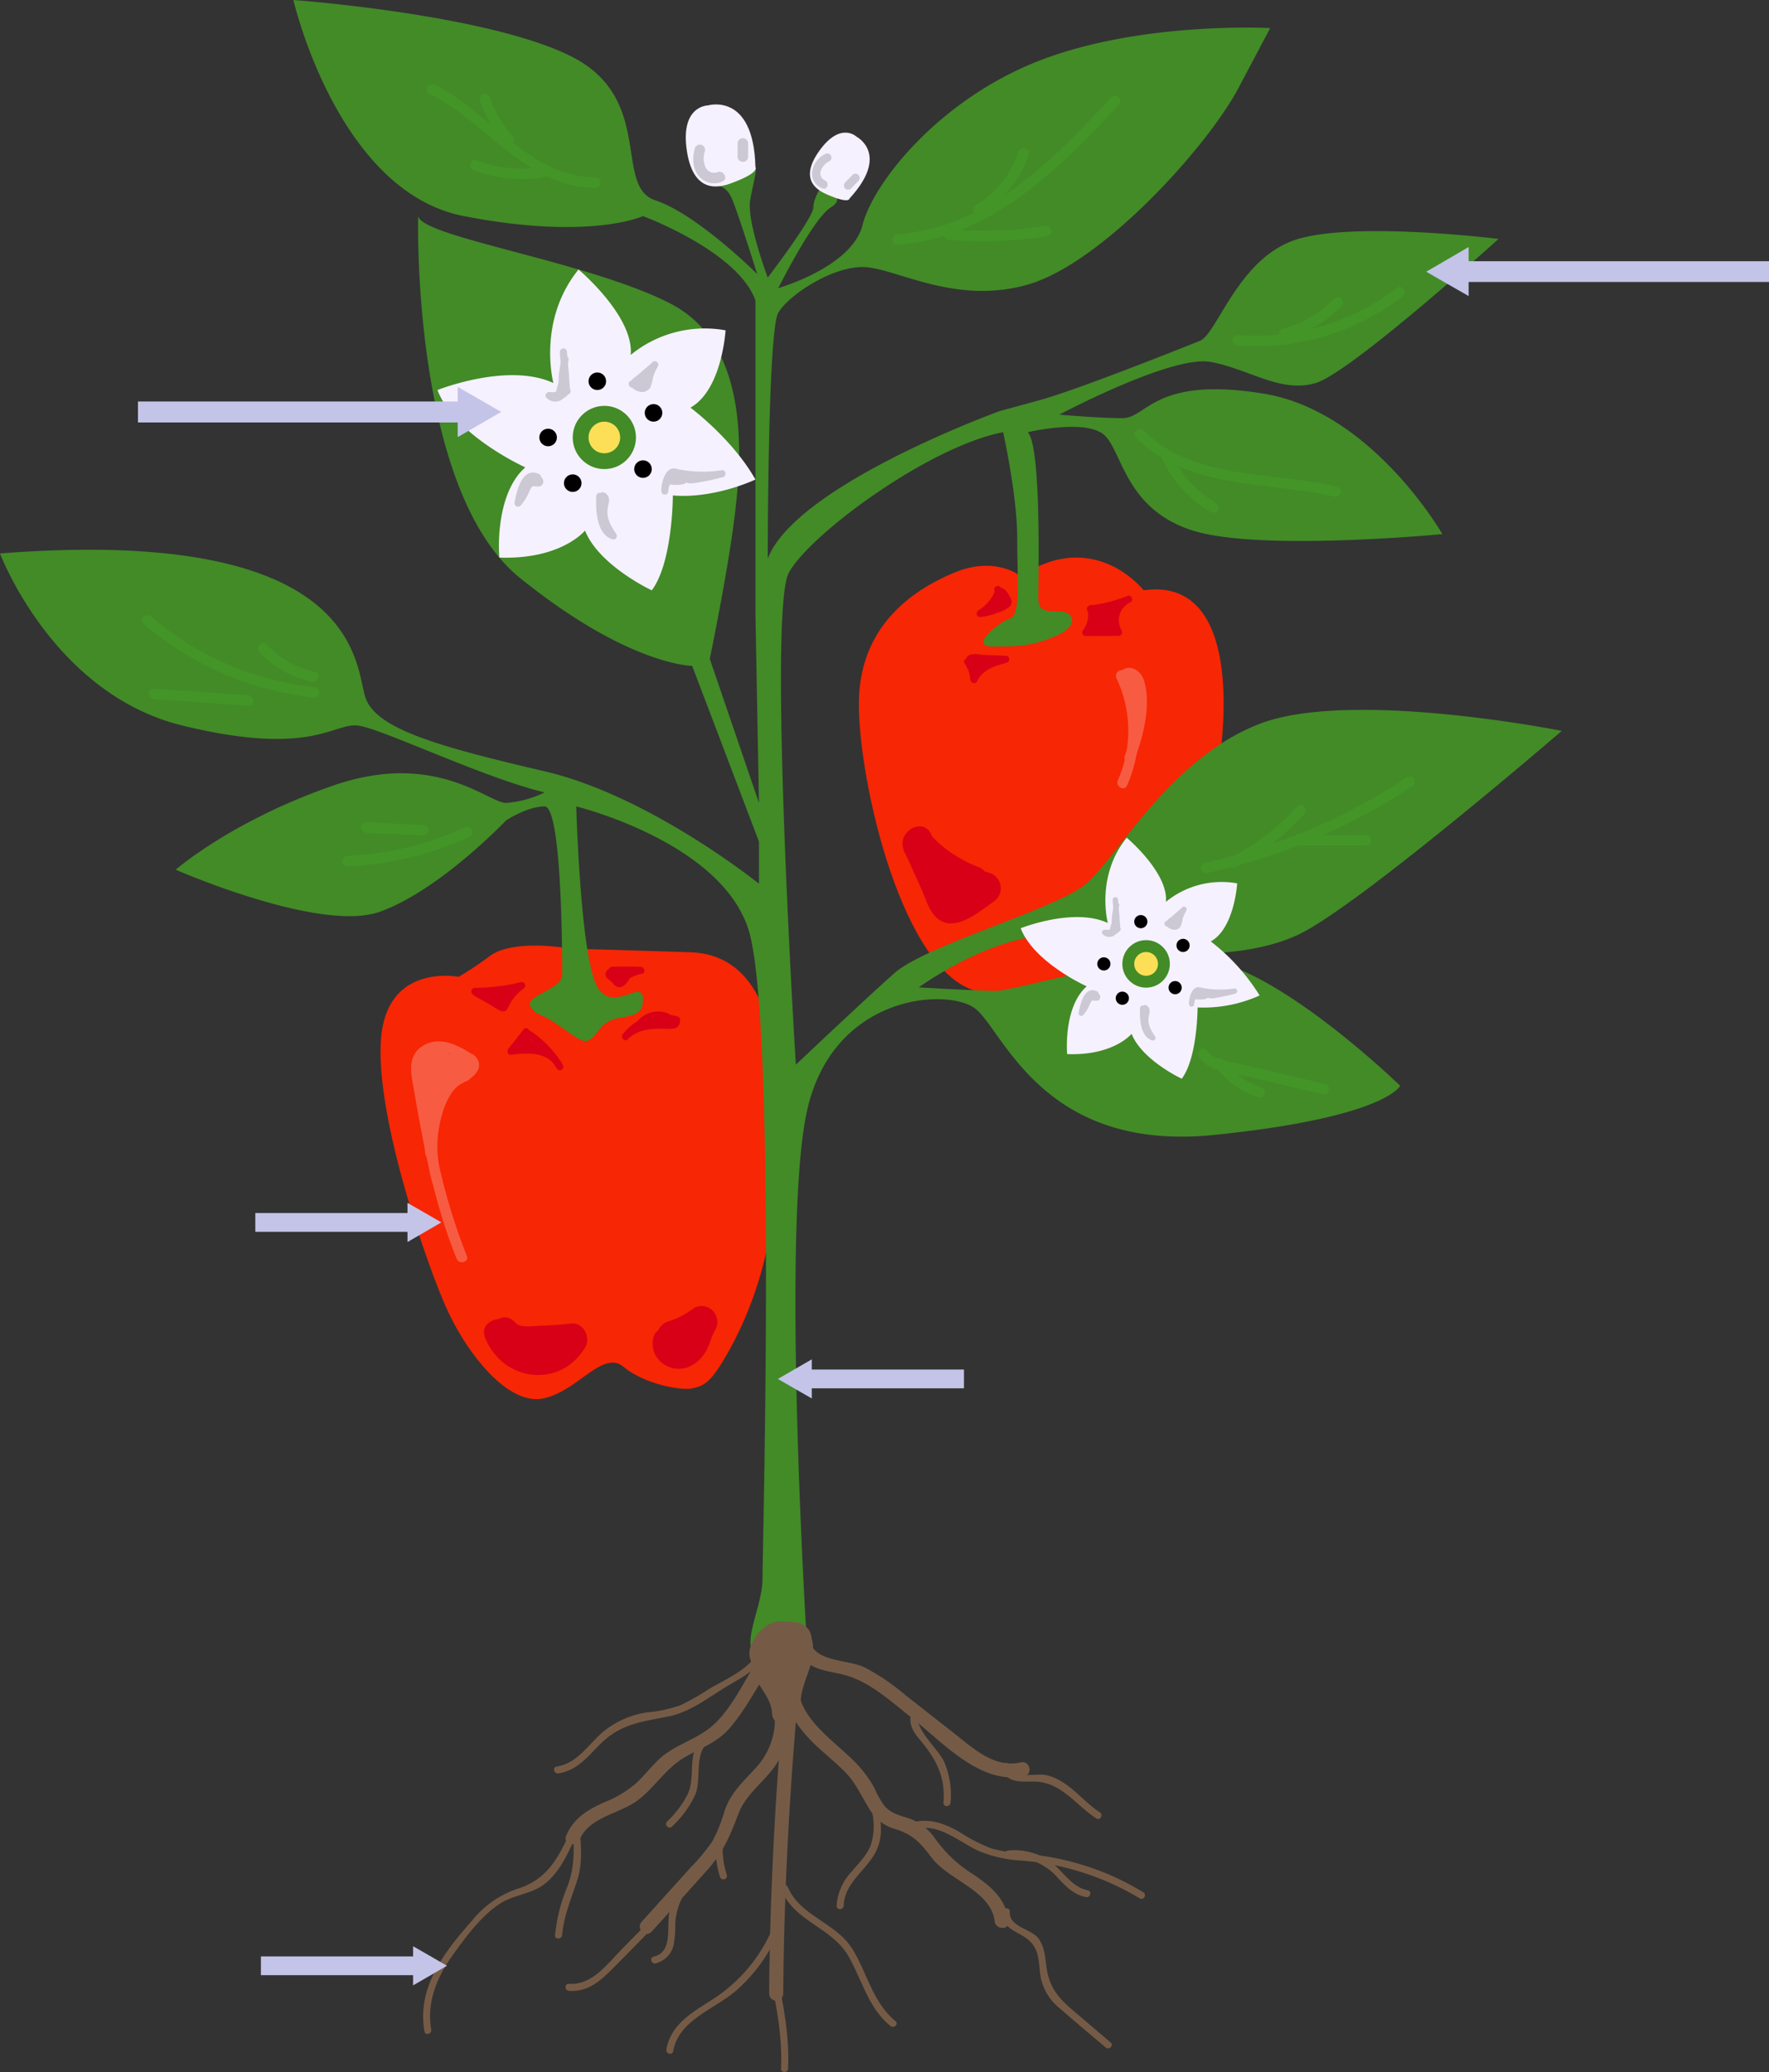 <svg xmlns="http://www.w3.org/2000/svg" width="316.529" height="370.72" viewBox="0 0 316.529 370.72">
  <rect x="0" y="0" width="316.529" height="370.72" fill="#333333" stroke="none"/>
  <g id="Group_33183" data-name="Group 33183" transform="translate(-645 -277.191)">
    <path id="Path_29505" data-name="Path 29505" d="M610.167,386.969s-10.059-1.887-14.46,1.257A57.022,57.022,0,0,1,590.048,392s-12.573-2.515-13.831,10.688,7.544,38.979,11.316,47.78,11.316,18.232,17.6,16.975,10.688-8.8,14.459-5.658,10.688,4.4,12.574,3.772a5.343,5.343,0,0,0,3.143-1.886c1.257-1.257,8.8-12.573,10.688-27.662s5.029-47.78-14.46-48.409S610.167,386.969,610.167,386.969Z" transform="translate(136.996 59.968)" fill="#f72604"/>
    <path id="Path_29506" data-name="Path 29506" d="M715.155,300.44s-4.4-3.772-11.945-.629-16.346,9.431-16.975,22,6.941,48.164,20.445,52.687,30.479-1.763,37.394-16.223,15.089-58.468-6.915-55.325C737.159,302.955,728.357,291.638,715.155,300.44Z" transform="translate(112.48 79.857)" fill="#f72604"/>
    <path id="Path_29507" data-name="Path 29507" d="M632.784,461.1s-4.4-71.671,0-93.046,25.148-22.633,30.177-18.861,11.945,25.776,42.75,22.633,33.32-8.8,33.32-8.8-22.632-22-35.835-22.633-33.32,5.658-36.464,5.658-13.831-.629-13.831-.629,16.346-11.945,28.291-8.8,28.92,4.4,39.608-.628,47.152-36.464,47.152-36.464-37.721-7.545-54.068-1.258-25.776,24.519-31.434,28.92S654.16,337.878,648.5,342.908s-17.6,16.346-17.6,16.346-5.029-81.1-1.257-88.016,25.148-22.633,38.35-25.148c0,0,2.515,11.316,2.515,18.86s.629,13.831-1.258,14.46-7.544,5.029-3.143,5.029,6.915,0,11.316-1.886,3.143-4.4.628-4.4-3.772,0-3.772-2.515.628-27.033-1.887-29.548c0,0,10.688-2.515,13.831.629s3.772,13.2,15.718,16.975,44.637.628,44.637.628-12.574-22-32.064-25.148-20.746,4.4-25.148,4.4-11.317-.629-11.317-.629,20.118-10.688,27.034-9.431,12.573,5.658,18.86,3.772,32.692-25.776,32.692-25.776-25.148-3.143-35.835,0-14.46,16.975-17.6,18.232-22,8.8-28.919,10.688l-6.916,1.886s-36.464,13.2-41.493,26.405c0,0,0-40.865,1.886-44.008s9.431-8.173,15.089-8.173,16.346,6.915,29.548,3.143,32.064-24.519,37.722-35.206l5.658-10.688s-22.633-1.258-40.865,5.658-30.177,22-32.063,29.548-15.089,11.316-15.089,11.316,6.287-12.573,9.431-14.46-1.258-4.4-1.258-4.4-1.886,2.515-1.886,4.4-8.173,12.574-8.173,12.574-3.772-10.059-3.144-13.831,1.887-6.916,0-6.287-6.287,3.772-6.287,3.772,1.887-.629,3.143,2.515,4.4,13.2,4.4,13.2S613.3,207.111,605.75,204.6s0-18.232-15.088-25.776S541,168.761,541,168.761s7.858,34.263,30.491,38.664,32.064,0,32.064,0,16.975,6.287,20.117,15.089v55.953l.629,33.949-8.8-25.776s3.144-15.089,4.4-25.148,3.144-30.806-11.316-38.35-44.637-11.945-45.266-15.718c0,0-1.257,49.038,18.232,64.755s30.8,15.717,30.8,15.717L624.3,319.332v7.544s-19.489-15.717-38.35-20.117-30.177-7.545-32.064-13.2-.628-30.806-65.383-25.776c0,0,9.431,25.148,32.692,30.806s27.034-.629,31.435,0,22.633,9.43,33.321,11.945a18.811,18.811,0,0,1-6.916,1.887c-3.143,0-12.573-9.431-30.805-3.144s-28.291,15.088-28.291,15.088,25.776,11.316,36.464,7.545,22.632-16.347,22.632-16.347,3.772-2.515,6.916-2.515,3.143,27.662,3.143,30.178-6.916,3.772-5.658,5.657,1.257.629,5.658,3.772,4.4,3.144,6.915,0,7.545-.629,7.545-5.029-6.287,3.772-8.8-3.772-3.144-30.806-3.144-30.806,25.777,6.287,30.806,22,2.515,111.278,2.515,116.308-4.4,12.573-.629,13.831S629.955,463.3,632.784,461.1Z" transform="translate(156.5 108.43)" fill="#428b27"/>
    <g id="Group_19362" data-name="Group 19362" transform="translate(723.272 325.407)">
      <path id="Path_29508" data-name="Path 29508" d="M609.939,251.1s-2.955-11.075,4.495-20.311c0,0,9.965,8.366,9.337,15.282a20.967,20.967,0,0,1,16.975-4.4s-.629,10.688-6.287,13.831c0,0,7.544,5.609,11.63,12.863,0,0-7.23,3.482-14.774,2.854,0,0,0,11.945-3.772,16.975,0,0-9.431-4.4-11.945-10.688,0,0-4.271,5.242-15.338,4.821,0,0-1.008-11.108,4.651-16.138,0,0-12.574-5.658-15.718-13.831C589.192,252.357,601.766,247.327,609.939,251.1Z" transform="translate(-589.192 -230.788)" fill="#f6f1ff"/>
      <circle id="Ellipse_1040" data-name="Ellipse 1040" cx="5.658" cy="5.658" r="5.658" transform="translate(24.205 24.398)" fill="#428b27"/>
      <circle id="Ellipse_1041" data-name="Ellipse 1041" cx="2.829" cy="2.829" r="2.829" transform="translate(27.034 27.227)" fill="#fcdf56"/>
      <circle id="Ellipse_1042" data-name="Ellipse 1042" cx="1.572" cy="1.572" r="1.572" transform="translate(27.034 18.425)"/>
      <circle id="Ellipse_1043" data-name="Ellipse 1043" cx="1.572" cy="1.572" r="1.572" transform="translate(37.093 24.083)"/>
      <circle id="Ellipse_1044" data-name="Ellipse 1044" cx="1.572" cy="1.572" r="1.572" transform="translate(35.207 34.142)"/>
      <circle id="Ellipse_1045" data-name="Ellipse 1045" cx="1.572" cy="1.572" r="1.572" transform="translate(22.633 36.657)"/>
      <circle id="Ellipse_1046" data-name="Ellipse 1046" cx="1.572" cy="1.572" r="1.572" transform="translate(18.232 28.484)"/>
      <g id="Group_19355" data-name="Group 19355" transform="translate(28.388 39.85)">
        <path id="Path_29509" data-name="Path 29509" d="M625.737,282.775c-.11,2.469.025,6.8,2.906,7.721a.635.635,0,0,0,.71-.923c-1.118-1.646-1.967-3.116-1.469-5.152.229-.937.291-1.759-.663-2.284-.71-.39-1.345.695-.635,1.086.483.265-.1,1.41-.151,1.764a4.791,4.791,0,0,0,.061,1.674,10.232,10.232,0,0,0,1.772,3.548l.71-.923c-2.143-.689-2.06-4.762-1.982-6.509.036-.808-1.222-.807-1.258,0Z" transform="translate(-625.712 -282.053)" fill="#ccc8d4"/>
      </g>
      <g id="Group_19356" data-name="Group 19356" transform="translate(40.059 35.58)">
        <path id="Path_29510" data-name="Path 29510" d="M642.8,277.8a23.325,23.325,0,0,0,8.792.344l-.167-1.234a38.889,38.889,0,0,1-4.37.94c-1.545.145-2.379-.844-3.729-.706-1.8.184-2.405,1.962-2.6,3.485h1.258c-.01-.241.313-2.428.278-2.419-.565.152-.633,1.1,0,1.213a5.7,5.7,0,0,0,2.481-.065c.787-.185.454-1.4-.334-1.213l-1.813.065v1.213c1.144-.307,2.819-2.26.82-2.793s-2.744,2.665-2.69,4a.629.629,0,0,0,1.258,0q-.03-1.905,2.334-1.946a3.472,3.472,0,0,0,.739.4,3.366,3.366,0,0,0,1.577.116,45.2,45.2,0,0,0,5.127-1.078c.682-.146.545-1.3-.167-1.234a22.415,22.415,0,0,1-8.458-.3.629.629,0,0,0-.334,1.213Z" transform="translate(-640.726 -276.559)" fill="#ccc8d4"/>
      </g>
      <g id="Group_19357" data-name="Group 19357" transform="translate(13.791 36.33)">
        <path id="Path_29511" data-name="Path 29511" d="M611.338,277.8c-3.039-1.4-3.994,2.989-4.392,5.053a.634.634,0,0,0,1.05.612,8.558,8.558,0,0,0,1.569-2.52,4.671,4.671,0,0,1,.819-1.279c.284-.283.631-.653.053-.914a1.445,1.445,0,0,0-.765.021c-.8.127-.459,1.338.334,1.213.695-.11,1.8.439,2.061-.659a1.134,1.134,0,0,0-1.51-1.24c-1.969.546-2.153,3.236-3.449,4.489l1.05.612c.2-1.035.843-5.088,2.545-4.3.73.337,1.37-.747.635-1.086Z" transform="translate(-606.934 -277.525)" fill="#ccc8d4"/>
      </g>
      <g id="Group_19358" data-name="Group 19358" transform="translate(19.334 14.146)">
        <path id="Path_29512" data-name="Path 29512" d="M618.471,256.526l-.568-6.933a.629.629,0,0,0-1.258,0c-.129,1.68,1.632,7.775-1.771,7.166-.569-.1-1.117.592-.612,1.051a2.143,2.143,0,0,0,2.913.178,3.21,3.21,0,0,0,.723-3.522.634.634,0,0,0-1.212,0c-.3.864-1.295,2.665-.014,3.248.861.392,1.443-.339,1.514-1.106.075-.805-1.183-.8-1.258,0a.79.79,0,0,0,.613-.781l.357-1.026h-1.212a1.8,1.8,0,0,1,.139.941q.262,1.318-1.674,1.18l-.611,1.051a3,3,0,0,0,3.385-1.823c.917-2.082-.188-4.408-.023-6.556h-1.258l.568,6.933c.065.8,1.323.808,1.257,0Z" transform="translate(-614.064 -248.987)" fill="#ccc8d4"/>
      </g>
      <g id="Group_19359" data-name="Group 19359" transform="translate(34.221 16.396)">
        <path id="Path_29513" data-name="Path 29513" d="M633.816,256.638a2.63,2.63,0,0,0,2.121-1.144q1.2-1.264,2.393-2.535l-.987-.762a9.881,9.881,0,0,0-1.063,2.554c-.1.394-.079.918-.378,1.212-.278.274-.341.082-.653.095l-.242-.088a.554.554,0,0,0,.344.295l.15-1.15a4.253,4.253,0,0,1-1.172.161l.461.606,0-.1-.183.445a12.119,12.119,0,0,1,1.546-1.349l1.716-1.467c.616-.526-.277-1.412-.889-.889l-2.207,1.887c-.438.375-1.262.815-1.236,1.473a.64.64,0,0,0,.462.606,5.736,5.736,0,0,0,1.841-.161c.546-.075.593-.913.15-1.149-.758-.4-1.925-.62-2.313.41-.33.875.517,1.466,1.242,1.682a1.749,1.749,0,0,0,2.22-.774,10.226,10.226,0,0,0,.432-1.691,8.762,8.762,0,0,1,.862-1.974.631.631,0,0,0-.987-.762l-1.741,1.844c-.463.491-1.134,1.548-1.884,1.467-.8-.086-.8,1.171,0,1.258Z" transform="translate(-633.216 -251.881)" fill="#ccc8d4"/>
      </g>
      <g id="Group_19360" data-name="Group 19360" transform="translate(21.644 21.129)">
        <path id="Path_29514" data-name="Path 29514" d="M618.288,258.059l-.944.653a.646.646,0,0,0-.225.861.635.635,0,0,0,.86.225l.943-.653a.645.645,0,0,0,.225-.861.634.634,0,0,0-.86-.225Z" transform="translate(-617.035 -257.97)" fill="#ccc8d4"/>
      </g>
      <g id="Group_19361" data-name="Group 19361" transform="translate(20.61 15.433)">
        <path id="Path_29515" data-name="Path 29515" d="M616.657,258.432a2.429,2.429,0,0,0,1.252-2.1,40.643,40.643,0,0,1,.641-4.907c.183-.787-1.029-1.123-1.213-.334a25.821,25.821,0,0,0-.508,2.861c-.108.926.128,2.915-.808,3.394-.721.369-.085,1.454.634,1.086Z" transform="translate(-615.705 -250.642)" fill="#ccc8d4"/>
      </g>
    </g>
    <g id="Group_19370" data-name="Group 19370" transform="translate(827.634 427.066)">
      <path id="Path_29516" data-name="Path 29516" d="M739.038,376.828s-2.221-8.321,3.377-15.261c0,0,7.488,6.286,7.015,11.483a15.757,15.757,0,0,1,12.755-3.307s-.473,8.031-4.724,10.392A36.346,36.346,0,0,1,766.2,389.8a24.418,24.418,0,0,1-11.1,2.144s0,8.975-2.835,12.754c0,0-7.085-3.307-8.975-8.031,0,0-3.21,3.939-11.525,3.623,0,0-.757-8.346,3.494-12.126,0,0-9.448-4.251-11.809-10.392C723.449,377.774,732.9,373.994,739.038,376.828Z" transform="translate(-723.449 -361.567)" fill="#f6f1ff"/>
      <circle id="Ellipse_1047" data-name="Ellipse 1047" cx="4.251" cy="4.251" r="4.251" transform="translate(18.187 18.332)" fill="#428b27"/>
      <circle id="Ellipse_1048" data-name="Ellipse 1048" cx="2.126" cy="2.126" r="2.126" transform="translate(20.312 20.458)" fill="#fcdf56"/>
      <circle id="Ellipse_1049" data-name="Ellipse 1049" cx="1.181" cy="1.181" r="1.181" transform="translate(20.312 13.844)"/>
      <circle id="Ellipse_1050" data-name="Ellipse 1050" cx="1.181" cy="1.181" r="1.181" transform="translate(27.871 18.096)"/>
      <circle id="Ellipse_1051" data-name="Ellipse 1051" cx="1.181" cy="1.181" r="1.181" transform="translate(26.453 25.654)"/>
      <circle id="Ellipse_1052" data-name="Ellipse 1052" cx="1.181" cy="1.181" r="1.181" transform="translate(17.006 27.544)"/>
      <circle id="Ellipse_1053" data-name="Ellipse 1053" cx="1.181" cy="1.181" r="1.181" transform="translate(13.699 21.403)"/>
      <g id="Group_19363" data-name="Group 19363" transform="translate(21.33 29.943)">
        <path id="Path_29517" data-name="Path 29517" d="M750.908,400.629c-.082,1.855.019,5.106,2.183,5.8a.477.477,0,0,0,.533-.694c-.84-1.237-1.479-2.342-1.1-3.871.172-.7.218-1.321-.5-1.716-.533-.293-1.01.522-.477.816.362.2-.074,1.059-.113,1.325a3.6,3.6,0,0,0,.046,1.258,7.7,7.7,0,0,0,1.332,2.665l.533-.694c-1.611-.518-1.548-3.578-1.49-4.89.027-.608-.917-.606-.944,0Z" transform="translate(-750.889 -400.087)" fill="#ccc8d4"/>
      </g>
      <g id="Group_19364" data-name="Group 19364" transform="translate(30.1 26.734)">
        <path id="Path_29518" data-name="Path 29518" d="M763.733,396.89a17.5,17.5,0,0,0,6.607.258l-.126-.927a29.218,29.218,0,0,1-3.284.706c-1.161.109-1.787-.634-2.8-.53-1.349.138-1.807,1.475-1.955,2.619h.944c-.007-.181.235-1.824.209-1.817-.424.113-.475.829,0,.911a4.278,4.278,0,0,0,1.865-.05c.592-.139.341-1.05-.251-.91l-1.363.049v.911c.86-.231,2.118-1.7.617-2.1s-2.062,2-2.021,3.005a.473.473,0,0,0,.944,0q-.022-1.432,1.754-1.462a2.6,2.6,0,0,0,.555.3,2.529,2.529,0,0,0,1.185.087,34.123,34.123,0,0,0,3.853-.81c.512-.11.41-.98-.125-.928a16.822,16.822,0,0,1-6.356-.225.473.473,0,0,0-.251.911Z" transform="translate(-762.17 -395.959)" fill="#ccc8d4"/>
      </g>
      <g id="Group_19365" data-name="Group 19365" transform="translate(10.362 27.298)">
        <path id="Path_29519" data-name="Path 29519" d="M740.089,396.889c-2.283-1.054-3,2.246-3.3,3.8a.477.477,0,0,0,.79.46,6.44,6.44,0,0,0,1.178-1.894,3.514,3.514,0,0,1,.616-.961c.214-.213.474-.491.04-.687a1.087,1.087,0,0,0-.575.016c-.6.095-.344,1.005.252.911.522-.083,1.354.33,1.549-.5a.852.852,0,0,0-1.135-.932c-1.479.41-1.618,2.432-2.592,3.373l.789.46c.15-.778.634-3.823,1.912-3.233.549.253,1.029-.561.477-.815Z" transform="translate(-736.779 -396.685)" fill="#ccc8d4"/>
      </g>
      <g id="Group_19366" data-name="Group 19366" transform="translate(14.527 10.629)">
        <path id="Path_29520" data-name="Path 29520" d="M745.448,380.906l-.427-5.21a.473.473,0,0,0-.944,0c-.1,1.262,1.226,5.842-1.332,5.385-.427-.077-.839.445-.459.79a1.611,1.611,0,0,0,2.188.134,2.412,2.412,0,0,0,.544-2.647.477.477,0,0,0-.911,0c-.226.649-.973,2-.011,2.44.648.295,1.084-.254,1.138-.831.056-.606-.889-.6-.945,0a.592.592,0,0,0,.459-.587l.269-.771h-.911a1.342,1.342,0,0,1,.1.707q.2.991-1.258.887l-.459.79a2.256,2.256,0,0,0,2.544-1.37c.69-1.565-.142-3.312-.017-4.927h-.944l.426,5.21c.05.6,1,.607.945,0Z" transform="translate(-742.137 -375.241)" fill="#ccc8d4"/>
      </g>
      <g id="Group_19367" data-name="Group 19367" transform="translate(25.713 12.32)">
        <path id="Path_29521" data-name="Path 29521" d="M756.978,380.991a1.977,1.977,0,0,0,1.594-.861q.9-.949,1.8-1.9l-.742-.572a7.439,7.439,0,0,0-.8,1.919c-.075.3-.059.69-.283.911-.208.205-.257.061-.491.071l-.182-.066a.419.419,0,0,0,.259.222l.113-.864a3.213,3.213,0,0,1-.881.12l.347.456,0-.074-.138.334a9.179,9.179,0,0,1,1.162-1.014l1.29-1.1c.462-.4-.208-1.061-.669-.668l-1.658,1.417c-.33.282-.948.613-.929,1.107a.481.481,0,0,0,.347.456,4.288,4.288,0,0,0,1.384-.12c.41-.057.445-.686.113-.864-.57-.3-1.447-.466-1.739.308-.247.657.389,1.1.934,1.264a1.314,1.314,0,0,0,1.668-.581,7.648,7.648,0,0,0,.325-1.271,6.593,6.593,0,0,1,.648-1.483.474.474,0,0,0-.742-.572l-1.308,1.385c-.348.368-.852,1.163-1.416,1.1-.6-.065-.6.88,0,.945Z" transform="translate(-756.527 -377.416)" fill="#ccc8d4"/>
      </g>
      <g id="Group_19368" data-name="Group 19368" transform="translate(16.284 15.86)">
        <path id="Path_29522" data-name="Path 29522" d="M745.317,382.054l-.708.491c-.5.344-.025,1.163.476.815l.709-.491c.5-.344.024-1.163-.477-.815Z" transform="translate(-744.398 -381.97)" fill="#ccc8d4"/>
      </g>
      <g id="Group_19369" data-name="Group 19369" transform="translate(15.485 11.596)">
        <path id="Path_29523" data-name="Path 29523" d="M744.085,382.339a1.827,1.827,0,0,0,.941-1.578,30.573,30.573,0,0,1,.482-3.687c.138-.592-.773-.844-.911-.251a19.338,19.338,0,0,0-.382,2.149c-.082.7.1,2.19-.607,2.55-.541.277-.064,1.093.477.816Z" transform="translate(-743.37 -376.485)" fill="#ccc8d4"/>
      </g>
    </g>
    <g id="Group_19393" data-name="Group 19393" transform="translate(720.713 567.27)">
      <g id="Group_19371" data-name="Group 19371" transform="translate(58.386)">
        <path id="Path_29524" data-name="Path 29524" d="M662.291,546.772c-.983,6.163,7.428,6.884,9.01,1.341a4.488,4.488,0,0,0-2.821-5.617,4.352,4.352,0,0,0-3.813.927c-.336.264-2.058,2.968-1.66,2.89l2.141.566c1.175.91.554-.637,1.928-.5l-1.556-.644a1.139,1.139,0,0,1,.167,1.285l4.322-.585-.927.173-1.537-1.537c.619,1.471-1.559,5.148-1.911,6.744a26.743,26.743,0,0,0-.579,6.559h4.4a10.419,10.419,0,0,0-1.711-5.12c-.959-1.585-2.749-3.472-1.737-5.436.761-1.475,2.174-2.1,1.875.023a14.62,14.62,0,0,1-.846,2.611,16.03,16.03,0,0,0-1.231,6.7c.234,2.8,4.638,2.826,4.4,0-.32-3.827,2.512-7.057,2.17-10.866a4.578,4.578,0,0,0-6.16-4.037,7.289,7.289,0,0,0-4.9,7.192c.189,3.417,3.6,5.663,3.739,8.928.119,2.818,4.485,2.842,4.4,0a22.385,22.385,0,0,1,1.444-8.715c.7-1.852,2.016-4.393.667-6.284a3.22,3.22,0,0,0-4.252-.808c-1.835,1.129-1.828,3.166-1.55,5.037.4,2.669,4.056,1.641,4.322-.585.282-2.362-.694-4.994-3.43-5.082-2.411-.078-4.522,2.187-5.369,4.3-.739,1.849-.005,4.284,2.3,4.4a3.012,3.012,0,0,0,2.577-1.388,5.118,5.118,0,0,0,.634-1.293c.362-1.045-.012-1.614-.268-.014.442-2.77-3.8-3.963-4.243-1.17Z" transform="translate(-661.011 -541.931)" fill="#755b46"/>
      </g>
      <g id="Group_19372" data-name="Group 19372" transform="translate(64.5 8.68)">
        <path id="Path_29525" data-name="Path 29525" d="M668.958,554.294c-.583,4.694,2.033,8.747,5.268,11.916,1.853,1.815,3.924,3.4,5.731,5.259,2.082,2.147,3,4.688,4.64,7.092a7.625,7.625,0,0,0,4.315,3.045c3.239,1.035,4.476,2.5,6.471,5.128,3.056,4.021,10.6,5.881,11.253,11.348.19,1.587,2.707,1.606,2.515,0-.532-4.448-3.855-6.771-7.365-9.051a23.892,23.892,0,0,1-5.992-5.995,9.254,9.254,0,0,0-4.459-3.336c-1.64-.567-3.168-.843-4.378-2.208a16.987,16.987,0,0,1-1.89-3.358,21.992,21.992,0,0,0-4.372-5.456c-4.167-3.943-10.032-7.865-9.223-14.384.2-1.6-2.318-1.587-2.515,0Z" transform="translate(-668.876 -553.097)" fill="#755b46"/>
      </g>
      <g id="Group_19373" data-name="Group 19373" transform="translate(61.913 11.496)">
        <path id="Path_29526" data-name="Path 29526" d="M668.273,557.926c-1.626,17.947-2.59,35.945-2.725,53.967a1.259,1.259,0,0,0,2.516,0c.134-18.022,1.1-36.019,2.724-53.967.146-1.611-2.37-1.6-2.515,0Z" transform="translate(-665.548 -556.721)" fill="#755b46"/>
      </g>
      <g id="Group_19374" data-name="Group 19374" transform="translate(38.764 13.137)">
        <path id="Path_29527" data-name="Path 29527" d="M659.651,560.4a12.838,12.838,0,0,1-3.21,11.61c-2.208,2.415-4.328,4.307-5.458,7.472a27.277,27.277,0,0,1-2.253,5.616,34.379,34.379,0,0,1-3.8,4.58q-4.409,4.887-8.822,9.77c-1.083,1.2.69,2.982,1.778,1.778,3.322-3.678,6.666-7.337,9.965-11.036,2.84-3.185,4.082-6.114,5.559-10.039,1.545-4.1,5.6-6.279,7.527-10.164a15.561,15.561,0,0,0,1.142-10.255c-.333-1.582-2.759-.913-2.425.669Z" transform="translate(-635.768 -558.832)" fill="#755b46"/>
      </g>
      <g id="Group_19375" data-name="Group 19375" transform="translate(25.484 6.865)">
        <path id="Path_29528" data-name="Path 29528" d="M652.724,551.352c-2.322,3.692-4.476,8.394-7.818,11.285-2.906,2.515-6.784,3.339-9.617,6.055-1.368,1.312-2.53,2.827-3.916,4.121a19.563,19.563,0,0,1-5.722,3.454c-3.049,1.371-5.535,2.847-6.865,6.023-.624,1.491,1.809,2.142,2.425.668,1.7-4.074,7.183-4.613,10.393-7.036,2.992-2.257,4.945-5.6,8.188-7.562,2.924-1.769,5.916-2.648,8.23-5.317,2.7-3.114,4.687-6.947,6.872-10.422.864-1.374-1.311-2.637-2.171-1.269Z" transform="translate(-618.684 -550.763)" fill="#755b46"/>
      </g>
      <g id="Group_19376" data-name="Group 19376" transform="translate(67.054 3.507)">
        <path id="Path_29529" data-name="Path 29529" d="M672.3,548.358c1.576,3.314,4.844,3.323,8,4.125,4.662,1.182,8.394,4.711,12.081,7.6,5.545,4.348,12.523,12.327,20.334,10.518,1.576-.365.909-2.791-.669-2.425-4.7,1.088-8.454-2.475-11.864-5.148q-4.4-3.451-8.8-6.9a39.3,39.3,0,0,0-7.328-4.964c-2.882-1.351-8.094-.941-9.583-4.073-.694-1.461-2.863-.186-2.171,1.269Z" transform="translate(-672.161 -546.443)" fill="#755b46"/>
      </g>
      <g id="Group_19377" data-name="Group 19377" transform="translate(87.176 15.533)">
        <path id="Path_29530" data-name="Path 29530" d="M698.459,562.24c-.917,1.985-.2,3.58,1.166,5.181,2.96,3.464,4.739,6.7,4.352,11.419-.066.806,1.192.8,1.258,0a14.843,14.843,0,0,0-1.161-7.359c-1.019-2.3-5.679-6.115-4.528-8.607.337-.73-.747-1.369-1.086-.634Z" transform="translate(-698.048 -561.914)" fill="#755b46"/>
      </g>
      <g id="Group_19378" data-name="Group 19378" transform="translate(103.586 25.348)">
        <path id="Path_29531" data-name="Path 29531" d="M719.174,575.327c.608,2.819,3.224,2.547,5.522,2.535,5.006-.026,7.489,4.1,11.327,6.6.68.443,1.311-.645.634-1.085-2.532-1.647-4.429-4.135-7.055-5.643a8.808,8.808,0,0,0-2.641-1.042c-1.674-.329-6.025.858-6.576-1.695-.17-.791-1.382-.456-1.212.334Z" transform="translate(-719.158 -574.541)" fill="#755b46"/>
      </g>
      <g id="Group_19379" data-name="Group 19379" transform="translate(86.743 35.691)">
        <path id="Path_29532" data-name="Path 29532" d="M698.261,589.458c4.547-1.449,7.985,1.94,11.794,3.744a23.06,23.06,0,0,0,7.827,1.773,48.211,48.211,0,0,1,21.086,6.749c.692.424,1.324-.664.634-1.086a47.927,47.927,0,0,0-20.684-6.825,31.289,31.289,0,0,1-6.467-1.009,30.252,30.252,0,0,1-5.773-2.976c-2.763-1.576-5.617-2.581-8.751-1.582-.768.244-.44,1.459.334,1.212Z" transform="translate(-697.49 -587.846)" fill="#755b46"/>
      </g>
      <g id="Group_19380" data-name="Group 19380" transform="translate(104.098 40.965)">
        <path id="Path_29533" data-name="Path 29533" d="M720.42,595.925a10.592,10.592,0,0,1,8.918,3.714c1.482,1.554,2.8,2.925,4.974,3.373.79.162,1.127-1.049.334-1.213-3.2-.658-4.65-3.933-7.291-5.56a11.415,11.415,0,0,0-6.935-1.571c-.8.059-.809,1.317,0,1.257Z" transform="translate(-719.816 -594.63)" fill="#755b46"/>
      </g>
      <g id="Group_19381" data-name="Group 19381" transform="translate(103.708 51.351)">
        <path id="Path_29534" data-name="Path 29534" d="M719.326,608.6c-.136,1.921.975,2.93,2.6,3.782,2,1.048,3.24,2,3.716,4.338.255,1.252.258,2.55.507,3.806a9.631,9.631,0,0,0,3.545,5.511c2.641,2.327,5.359,4.572,8.037,6.856.613.522,1.506-.363.889-.889q-3.411-2.907-6.82-5.815c-2.767-2.366-4.248-4.3-4.7-7.955-.213-1.7-.354-3.509-1.452-4.914-1.315-1.682-5.252-2-5.06-4.72.057-.808-1.2-.8-1.257,0Z" transform="translate(-719.315 -607.992)" fill="#755b46"/>
      </g>
      <g id="Group_19382" data-name="Group 19382" transform="translate(73.983 32.585)">
        <path id="Path_29535" data-name="Path 29535" d="M687.24,584.636a11.468,11.468,0,0,1-.026,6.6c-.717,1.932-2.2,3.3-3.491,4.864a9.791,9.791,0,0,0-2.647,6.062c-.029.809,1.228.808,1.258,0,.162-4.432,4.535-6.53,6.069-10.354.972-2.424.592-5.036.051-7.511-.173-.79-1.385-.456-1.213.334Z" transform="translate(-681.075 -583.851)" fill="#755b46"/>
      </g>
      <g id="Group_19383" data-name="Group 19383" transform="translate(64.101 47.223)">
        <path id="Path_29536" data-name="Path 29536" d="M668.42,603.646c2.425,5.658,8.991,6.537,11.981,11.8,2.419,4.26,3.533,9.218,7.484,12.43.623.506,1.518-.378.889-.889-4.088-3.323-5.031-8.587-7.7-12.884-3-4.817-9.3-5.814-11.564-11.093-.318-.742-1.4-.1-1.086.634Z" transform="translate(-668.363 -602.682)" fill="#755b46"/>
      </g>
      <g id="Group_19384" data-name="Group 19384" transform="translate(43.513 54.604)">
        <path id="Path_29537" data-name="Path 29537" d="M660.893,612.506a28.244,28.244,0,0,1-10.434,12.518c-3.648,2.388-7.739,4.46-8.57,9.145-.14.791,1.072,1.131,1.213.334,1-5.624,7.378-7.486,11.243-10.831a29.243,29.243,0,0,0,7.634-10.532c.32-.735-.763-1.375-1.085-.634Z" transform="translate(-641.878 -612.177)" fill="#755b46"/>
      </g>
      <g id="Group_19385" data-name="Group 19385" transform="translate(61.977 62.185)">
        <path id="Path_29538" data-name="Path 29538" d="M665.646,622.715c1.2,5.643,2.309,11.266,2.046,17.065-.037.809,1.22.807,1.258,0,.267-5.912-.864-11.646-2.091-17.4-.169-.791-1.381-.456-1.213.334Z" transform="translate(-665.63 -621.929)" fill="#755b46"/>
      </g>
      <g id="Group_19386" data-name="Group 19386" transform="translate(25.474 51.807)">
        <path id="Path_29539" data-name="Path 29539" d="M635.294,608.767l-6.661,6.791c-2.594,2.645-5.25,6.359-9.358,6.079-.808-.054-.8,1.2,0,1.258,3.321.226,5.521-1.669,7.749-3.9,3.08-3.085,6.106-6.226,9.158-9.338.567-.578-.321-1.468-.888-.888Z" transform="translate(-618.671 -608.579)" fill="#755b46"/>
      </g>
      <g id="Group_19387" data-name="Group 19387" transform="translate(40.81 47.302)">
        <path id="Path_29540" data-name="Path 29540" d="M643.619,603.065a11.829,11.829,0,0,0-2.022,4.851c-.406,2.5.618,6.8-2.747,7.553-.789.177-.455,1.39.334,1.213a4.371,4.371,0,0,0,3.252-3.416,20.078,20.078,0,0,0,.263-3.653A11.329,11.329,0,0,1,644.7,603.7c.458-.67-.631-1.3-1.086-.635Z" transform="translate(-638.4 -602.783)" fill="#755b46"/>
      </g>
      <g id="Group_19388" data-name="Group 19388" transform="translate(52.335 38.132)">
        <path id="Path_29541" data-name="Path 29541" d="M653.347,591.585a16.373,16.373,0,0,0,.663,7c.244.769,1.458.44,1.213-.334a15.539,15.539,0,0,1-.619-6.663c.1-.8-1.161-.794-1.257,0Z" transform="translate(-653.226 -590.986)" fill="#755b46"/>
      </g>
      <g id="Group_19389" data-name="Group 19389" transform="translate(43.462 20.107)">
        <path id="Path_29542" data-name="Path 29542" d="M649.255,567.888c-1.856,1.078-2.549,2.833-2.733,4.924-.176,2,.014,3.889-.813,5.773a17.9,17.9,0,0,1-3.72,4.938c-.557.586.33,1.477.889.889a18.146,18.146,0,0,0,4.217-5.823c1.146-3.041-.465-7.723,2.8-9.616a.629.629,0,0,0-.635-1.085Z" transform="translate(-641.811 -567.798)" fill="#755b46"/>
      </g>
      <g id="Group_19390" data-name="Group 19390" transform="translate(0 38.367)">
        <path id="Path_29543" data-name="Path 29543" d="M611.737,591.613c-2,4.286-4.04,7.568-8.754,9.1a17.669,17.669,0,0,0-8.335,5.768c-4.949,5.591-9.884,11.91-8.516,19.822.138.8,1.35.459,1.213-.334-.843-4.869,1.008-9.337,3.8-13.247,2.288-3.207,5.338-7.376,8.768-9.444,2.5-1.5,5.5-1.576,7.825-3.44,2.42-1.939,3.807-4.849,5.089-7.593.341-.728-.743-1.368-1.086-.634Z" transform="translate(-585.9 -591.288)" fill="#755b46"/>
      </g>
      <g id="Group_19391" data-name="Group 19391" transform="translate(23.603 36.844)">
        <path id="Path_29544" data-name="Path 29544" d="M619.428,589.931c.313,3.581.316,6.837-1.042,10.223a29.784,29.784,0,0,0-2.118,8.485c-.075.805,1.183.8,1.258,0,.333-3.577,1.636-6.479,2.711-9.835.926-2.888.709-5.9.448-8.873-.07-.8-1.328-.807-1.257,0Z" transform="translate(-616.264 -589.329)" fill="#755b46"/>
      </g>
      <g id="Group_19392" data-name="Group 19392" transform="translate(23.419 4.921)">
        <path id="Path_29545" data-name="Path 29545" d="M652.679,548.588c-1.541,3.357-6.1,5.154-9.113,6.987a39.552,39.552,0,0,1-4.983,2.814,24.11,24.11,0,0,1-5.838,1.24,16.183,16.183,0,0,0-7.6,3.216c-2.9,2.3-4.713,5.858-8.658,6.494-.8.128-.459,1.34.334,1.213,3.457-.557,5.224-3.03,7.585-5.345,3.618-3.548,7.394-3.905,12.095-4.836,3.794-.751,7.063-3.319,10.3-5.292,2.6-1.581,5.634-2.959,6.964-5.856.335-.731-.749-1.37-1.086-.634Z" transform="translate(-616.028 -548.262)" fill="#755b46"/>
      </g>
    </g>
    <g id="Group_19394" data-name="Group 19394" transform="translate(731.602 512.898)">
      <path id="Path_29546" data-name="Path 29546" d="M600.129,475.684c3.182,7.8,13.39,9.144,17.894,1.66,1.022-1.7-.261-4.488-2.442-4.257-2.011.213-4.024.364-6.046.411-1.192.028-3.167.421-4.029-.582-2.376-2.767-6.363,1.251-4,4,3.127,3.639,9.951,2.264,14.076,1.828l-2.443-4.257c-1.755,2.917-6.149,3.133-7.553-.308-1.358-3.327-6.834-1.871-5.456,1.5Z" transform="translate(-599.909 -471.984)" fill="#d70017"/>
    </g>
    <g id="Group_19395" data-name="Group 19395" transform="translate(761.814 510.859)">
      <path id="Path_29547" data-name="Path 29547" d="M638.841,475.134a4.417,4.417,0,0,0,1.592,4.42,4.806,4.806,0,0,0,4.429.822,6.3,6.3,0,0,0,3.411-2.931c.7-1.21.952-2.614,1.668-3.81a2.882,2.882,0,0,0-.442-3.429,2.833,2.833,0,0,0-3.429-.442,14.057,14.057,0,0,1-4.575,2.376c-2.249.666-2.882,3.992-.676,5.171a6.016,6.016,0,0,0,7.965-2.048l-5.272-1.428a1.5,1.5,0,0,1,.135-.272c0,.206-.436.228-.072.106a2.9,2.9,0,0,0-1.976,3.48,2.857,2.857,0,0,0,3.48,1.976,5.814,5.814,0,0,0,4.091-5.29,2.848,2.848,0,0,0-2.077-2.728,2.921,2.921,0,0,0-3.195,1.3c.187-.282-.218.072-.065.042.4-.079-.1-.018-.086-.012.218.095.131-.045-.117,0,.349-.058-.215-.147.044-.009L643,477.6a18.324,18.324,0,0,0,5.926-2.946l-3.87-3.87c-.661,1.1-.957,2.369-1.5,3.5-.068.14-.484.885-.577.809-.139-.116.547-.129.7-.095.623.142.665,1.334.623,1.645a2.928,2.928,0,0,0-1.976-3.48c-1.318-.362-3.274.452-3.48,1.976Z" transform="translate(-638.775 -469.362)" fill="#d70017"/>
    </g>
    <g id="Group_19396" data-name="Group 19396" transform="translate(806.491 425.046)">
      <path id="Path_29548" data-name="Path 29548" d="M696.527,363.295l3.117,6.918c.731,1.622,1.286,3.728,2.589,4.989,3.153,3.049,7.588-.882,10.26-2.731a2.872,2.872,0,0,0-.676-5.171c-2.164-.822-4.086-.026-5.932-1.737-1.695-1.571-2.9-3.564-4.669-5.071-2.742-2.335-6.564,1.342-4,4a29.681,29.681,0,0,0,11.05,7.186c3.41,1.289,4.883-4.179,1.5-5.456a23.234,23.234,0,0,1-8.553-5.73l-4,4c2.136,1.818,3.558,4.3,5.785,6.02a9.5,9.5,0,0,0,3.177,1.683c1.353.387,2.847.072,4.135.561l-.675-5.171c-1.111.768-2.234,1.517-3.383,2.227q-.517.321-1.04.629-1.231.538,1.13.885a9.26,9.26,0,0,0-.839-1.807l-4.092-9.079c-1.494-3.315-6.372-.441-4.886,2.856Z" transform="translate(-696.249 -358.968)" fill="#d70017"/>
    </g>
    <g id="Group_19397" data-name="Group 19397" transform="translate(729.328 452.895)">
      <path id="Path_29549" data-name="Path 29549" d="M597.484,397.223l3.5,2c.471.27,1.292.968,1.914.8.5-.13.631-.651.839-1.043a9.027,9.027,0,0,1,2.6-3.018.632.632,0,0,0-.484-1.15,34.6,34.6,0,0,1-8.234,1.021c-.581,0-.913.906-.318,1.171a8.677,8.677,0,0,0,4.754.752l-.606-.8-.225.567c-.218.55.484.936.924.71a9.365,9.365,0,0,0,1.658-1.1l-.987-.762-.865,1.636c-.377.714.686,1.342,1.086.635a5.809,5.809,0,0,1,1.018-1.33l-.889-.889-.785.93c-.519.615.366,1.509.889.889l.785-.93c.515-.61-.3-1.465-.889-.889a6.917,6.917,0,0,0-1.215,1.584l1.086.635.864-1.636a.632.632,0,0,0-.987-.762,7.6,7.6,0,0,1-1.4.9l.923.71.224-.567a.63.63,0,0,0-.606-.8,7.517,7.517,0,0,1-4.119-.579l-.317,1.171a36.06,36.06,0,0,0,8.569-1.066l-.484-1.149a10.242,10.242,0,0,0-2.915,3.232,4.333,4.333,0,0,0-.248.482q-.094.458-.225.061a13.707,13.707,0,0,1-1.275-.851l-2.918-1.667a.629.629,0,0,0-.634,1.086Z" transform="translate(-596.983 -394.794)" fill="#d70017"/>
    </g>
    <g id="Group_19398" data-name="Group 19398" transform="translate(735.808 461.122)">
      <path id="Path_29550" data-name="Path 29550" d="M608.226,405.6l-2.758,3.494c-.29.368-.162,1.143.445,1.074,2.934-.337,6.667-.661,8.227,2.468l1.086-.634a18.722,18.722,0,0,0-5.155-5.65c-.576-.412-1.088-.846-1.779-.48-.911.483-1.664,2.228-2.246,3.053-.323.459.211,1.069.71.923a16.906,16.906,0,0,1,3.5-.637c.567-.042.924-.877.317-1.171l-1.739-.846a.647.647,0,0,0-.762.1l-.86.919c-.553.591.335,1.482.889.889l.86-.92-.762.1,1.738.845.318-1.171a18.46,18.46,0,0,0-3.832.682l.71.923c.357-.505.964-1.847,1.5-2.124.846-.438,1.8.758,2.371,1.286a17.712,17.712,0,0,1,3.137,3.914.629.629,0,0,0,1.086-.634c-1.765-3.539-5.91-3.482-9.313-3.091l.445,1.073,2.758-3.495c.5-.628-.388-1.524-.889-.888Z" transform="translate(-605.319 -405.378)" fill="#d70017"/>
    </g>
    <g id="Group_19399" data-name="Group 19399" transform="translate(740.16 463.13)">
      <path id="Path_29551" data-name="Path 29551" d="M611.859,409.246c.136-.078.078.023.064-.13-.006.11,0,.1.026-.019a.309.309,0,0,1,.192-.083.219.219,0,0,1,.15.219.644.644,0,0,0-.629-.629.634.634,0,0,0-.629.629,1.077,1.077,0,0,0,2.095.279,1.2,1.2,0,0,0-.471-1.344,1.365,1.365,0,0,0-1.432-.008.629.629,0,0,0,.634,1.086Z" transform="translate(-610.918 -407.961)" fill="#d70017"/>
    </g>
    <g id="Group_19400" data-name="Group 19400" transform="translate(756.286 458.167)">
      <path id="Path_29552" data-name="Path 29552" d="M641.617,402.479a9.035,9.035,0,0,0-9.8,3.16c-.483.62.3,1.476.889.889,1.673-1.659,3.912-1.875,6.163-1.879.894,0,2.5.329,3.016-.714,1.379-2.781-5.384-.924-5.939-.813l.71.923a2.438,2.438,0,0,1,.873-1.017c.587-.481-.16-1.273-.762-.988a12.641,12.641,0,0,0-2.6,1.662l.987.762a3.53,3.53,0,0,1,4.391-1.347c.757.288,1.084-.927.334-1.213a4.81,4.81,0,0,0-5.811,1.925c-.422.637.471,1.183.987.762a11.239,11.239,0,0,1,2.345-1.464l-.762-.987a4.276,4.276,0,0,0-1.07,1.272.637.637,0,0,0,.71.923c.665-.134,3.79-.285,4.019-.924-.024.067-3.42.053-3.653.079a7.832,7.832,0,0,0-4.83,2.149l.889.889a7.827,7.827,0,0,1,8.579-2.836.629.629,0,0,0,.334-1.213Z" transform="translate(-631.663 -401.576)" fill="#d70017"/>
    </g>
    <g id="Group_19401" data-name="Group 19401" transform="translate(753.356 450.123)">
      <path id="Path_29553" data-name="Path 29553" d="M628.036,392.071c-.573,1.274.7,1.724,1.751,1.808,1.815.145,2.908-1.118,4.6-1.357.728-.1.508-1.206-.167-1.235q-2.585-.11-5.168-.016a.635.635,0,0,0-.543.946l.62,1.011,1.086-.634a1.023,1.023,0,0,0-.927-.565l-.256.022q-.1,1.007.681.787a5.154,5.154,0,0,0,1.3-.019l-.318-1.171a3.491,3.491,0,0,0-.885.5c-.2.166-.383.574-.541.423l-.762.987c.753.448,1,1.552,2.093,1.341.895-.173,1.524-1.45,2.016-2.1s-.6-1.272-1.086-.634c-.253.334-.505.672-.761,1-.272.356-.3.492-.673.239s-.538-.691-.954-.938a.632.632,0,0,0-.762.988,1.33,1.33,0,0,0,1.462.471,1.375,1.375,0,0,0,.5-.438,2.66,2.66,0,0,1,.993-.757c.589-.259.268-1.181-.317-1.171-.75.011-2.69-.389-3,.6a.86.86,0,0,0,.19.84,1.738,1.738,0,0,0,.929.224c.456.655,1.516.065,1.086-.634l-.621-1.011-.543.946q2.585-.093,5.168.017l-.167-1.235A6.4,6.4,0,0,0,632,392.1a4.969,4.969,0,0,1-1.117.477c-.292.068-1.646-.135-1.763.125.33-.732-.754-1.373-1.085-.635Z" transform="translate(-627.894 -391.228)" fill="#d70017"/>
    </g>
    <g id="Group_19402" data-name="Group 19402" transform="translate(838.619 383.762)">
      <path id="Path_29554" data-name="Path 29554" d="M738.546,308.3a4.535,4.535,0,0,1-.865,3.842.633.633,0,0,0,.543.946l5.9-.04a.635.635,0,0,0,.543-.946,3.55,3.55,0,0,1,1.566-5.059c.627-.319.191-1.389-.484-1.149a26.344,26.344,0,0,1-6.708,1.713l.167,1.234c1.577-.3.683-.088.5.76a.637.637,0,0,0,.924.71l1.117-.71-.762-.987-2.237,2.043a.637.637,0,0,0,.127.988c1.168.816,4.152,1.487,4.539-.6a1.348,1.348,0,0,0-.771-1.494c-1-.379-1.635.621-2.313,1.147l1.074.445-.012-1.025a.638.638,0,0,0-.462-.606c.432.092-.311,2.03,1.067,1.938a.961.961,0,0,0,.744-.51c.519-.881-.154-1.633.8-2.555.364-.351.113-1.134-.445-1.074a4.925,4.925,0,0,0-1.624.445c-.735.336-.1,1.42.634,1.086l.99-.274-.445-1.073a3.273,3.273,0,0,0-.847,1.2,10.937,10.937,0,0,0-.21,1.6h.634a4.94,4.94,0,0,0-.075-1.119,1.326,1.326,0,0,0-.421-.579,1.389,1.389,0,0,0-1.552-.218,1.245,1.245,0,0,0,.413,2.351l-.462-.606.013,1.025a.638.638,0,0,0,1.073.445,1.984,1.984,0,0,0,.543-.477q.354-.387-.061.04l-1,0a2.788,2.788,0,0,1-1.188-.588l.128.987,2.237-2.044a.631.631,0,0,0-.762-.987l-1.117.71.923.71c.151-.682,1.443-.956.792-1.909-.544-.8-2.059-.546-2.834-.4a.632.632,0,0,0,.167,1.235,27.514,27.514,0,0,0,7.042-1.758l-.484-1.15a4.788,4.788,0,0,0-2.018,6.78l.543-.946-5.9.04.543.946a5.775,5.775,0,0,0,.992-4.81c-.171-.791-1.384-.456-1.213.334Z" transform="translate(-737.581 -305.858)" fill="#d70017"/>
    </g>
    <g id="Group_19403" data-name="Group 19403" transform="translate(819.762 382.022)">
      <path id="Path_29555" data-name="Path 29555" d="M716.672,304.334a7.3,7.3,0,0,1-3.06,3.678c-.5.3-.335,1.231.317,1.172a10.7,10.7,0,0,0,2.849-.669,7.11,7.11,0,0,0,2.378-1.136,1.261,1.261,0,0,0,.2-1.633c-.309-.583-.793-1.5-1.454-1.726a.63.63,0,0,0-.612.162,6.511,6.511,0,0,0-1.028,1.647,4.6,4.6,0,0,0-.716,1.378c-.112.8.672,1.15,1.349,1,2.194-.487,1.9-3.162.634-4.4-.579-.567-1.469.322-.889.889a2.06,2.06,0,0,1,.647,1.018,1.107,1.107,0,0,1-.15.889q-.55.184-.266.44c.194.216.45-.529.574-.749a5.053,5.053,0,0,1,.734-1.22l-.612.162a10.964,10.964,0,0,1,.624,1.02c.035.505-.825.676-1.175.822a10.547,10.547,0,0,1-3.086.853l.318,1.171a8.716,8.716,0,0,0,3.637-4.429c.286-.758-.929-1.086-1.213-.334Z" transform="translate(-713.322 -303.62)" fill="#d70017"/>
    </g>
    <g id="Group_19404" data-name="Group 19404" transform="translate(817.488 394.228)">
      <path id="Path_29556" data-name="Path 29556" d="M710.506,321.011a5.674,5.674,0,0,1,1.035,2.885c.042.561.885.931,1.171.317,1-2.131,3.227-2.787,5.333-3.362a.631.631,0,0,0-.167-1.234l-4.257-.17c-.734-.03-2.027-.363-2.594.3-1.286,1.495,1.87,1.634,2.534,1.586l-.445-1.073a4.241,4.241,0,0,0-1.01,1.9l1.051-.277c-.205-.253-.439-.5-.623-.769-.256-.373-.437-.31-.048-.459.579-.222,1.682.253,2.221.469l-.15-1.149a2.906,2.906,0,0,1-1.056.3c-.738.12-.5,1.189.167,1.235l.8.056v-1.258h-.8a.629.629,0,0,0,0,1.257h.8a.629.629,0,0,0,0-1.258l-.8-.056.167,1.235a5.094,5.094,0,0,0,1.356-.43c.55-.251.292-.972-.15-1.149-1.015-.409-3.129-1.023-4.05-.125-.972.947.744,2.327,1.277,2.984a.633.633,0,0,0,1.051-.277,2.925,2.925,0,0,1,.687-1.347c.332-.375.137-1.115-.445-1.073-.414.03-1.4.2-1.685-.141l.162.612c-.012.052,5.262.309,5.84.332l-.167-1.234c-2.411.658-4.951,1.514-6.084,3.939l1.171.318a6.946,6.946,0,0,0-1.207-3.52c-.454-.664-1.544-.036-1.085.634Z" transform="translate(-710.396 -319.322)" fill="#d70017"/>
    </g>
    <g id="Group_19405" data-name="Group 19405" transform="translate(844.667 397.093)">
      <path id="Path_29557" data-name="Path 29557" d="M745.459,324.446a21.947,21.947,0,0,1,.254,18.26c-.48,1.1,1.145,2.063,1.629.952a24.05,24.05,0,0,0-.254-20.165c-.514-1.1-2.14-.142-1.628.952Z" transform="translate(-745.361 -323.007)" fill="#f75c43"/>
    </g>
    <g id="Group_19406" data-name="Group 19406" transform="translate(844.933 396.677)">
      <path id="Path_29558" data-name="Path 29558" d="M747.487,324.633c1.07-1.649,1.407,3.837,1.407,3.769a28.716,28.716,0,0,1-.17,3.081,27.049,27.049,0,0,1-1.694,6.7c-.435,1.135,1.388,1.625,1.818.5,1.516-3.957,2.939-9.741,1.618-13.937-.695-2.2-3.183-3.264-4.607-1.07-.663,1.021.969,1.967,1.629.952Z" transform="translate(-745.703 -322.473)" fill="#f75c43"/>
    </g>
    <g id="Group_19407" data-name="Group 19407" transform="translate(846.188 398.127)">
      <path id="Path_29559" data-name="Path 29559" d="M747.354,325.508l1.264,4.707a.944.944,0,0,0,1.819-.5l-1.264-4.707a.944.944,0,0,0-1.819.5Z" transform="translate(-747.317 -324.339)" fill="#f75c43"/>
    </g>
    <g id="Group_19408" data-name="Group 19408" transform="translate(718.566 463.51)">
      <path id="Path_29560" data-name="Path 29560" d="M594.535,411.077c-2.661-1.792-6.179-3.779-9.323-1.812-2.975,1.862-2.022,5.224-1.529,8.11,1.74,10.186,3.7,20.35,7.595,29.965.45,1.11,2.275.625,1.819-.5a111.565,111.565,0,0,1-5.732-19.786c-.649-3.193-1.216-6.4-1.765-9.612-.425-2.48-1.014-6.9,2.466-7.1,2.021-.117,3.921,1.292,5.518,2.367,1.009.68,1.954-.953.951-1.629Z" transform="translate(-583.139 -408.45)" fill="#f75c43"/>
    </g>
    <g id="Group_19409" data-name="Group 19409" transform="translate(720.959 465.74)">
      <path id="Path_29561" data-name="Path 29561" d="M593.732,412.9c.963.839-3.357,2.76-3.878,3.195a9.437,9.437,0,0,0-2.432,3.252c-1.413,3.014-1.266,6.442-1.1,9.68.061,1.208,1.947,1.215,1.887,0a23,23,0,0,1,.321-7.18c.86-3.142,2.521-4.247,5.235-5.707,1.779-.957,3.221-2.9,1.305-4.574-.912-.794-2.251.535-1.334,1.334Z" transform="translate(-586.218 -411.318)" fill="#f75c43"/>
    </g>
    <g id="Group_19410" data-name="Group 19410" transform="translate(721.42 468.716)">
      <path id="Path_29562" data-name="Path 29562" d="M593.424,415.2c-7.27,2.337-7.44,14.071-5.7,19.952a.944.944,0,0,0,1.818-.5,19.72,19.72,0,0,1-.568-9.456c.556-2.875,1.806-7.165,4.953-8.177,1.15-.37.658-2.191-.5-1.818Z" transform="translate(-586.81 -415.147)" fill="#f75c43"/>
    </g>
    <g id="Group_19411" data-name="Group 19411" transform="translate(720.166 464.015)">
      <path id="Path_29563" data-name="Path 29563" d="M586.559,409.737a21.062,21.062,0,0,0-1.149,10.51c.148,1.086,1.821.769,1.852-.25.071-2.352.29-5.389,2.847-6.372l-1.065-1.385a32.381,32.381,0,0,1-3.184,5.573l1.629.951a12.6,12.6,0,0,1,2.369-3.612l-1.576-.917a4.37,4.37,0,0,1-.924,2.228c-.676.887.728,1.825,1.482,1.143a44.956,44.956,0,0,0,4.515-4.116,1.5,1.5,0,0,0-.157-2.31c-1.468-1.1-4.836-.04-4.327,2.131.477,2.039,3.469,1.4,3.371-.634-.134-2.816-3.552-2.011-4.53-.234a.951.951,0,0,0,1.29,1.29c1.4-.679,2.2-2.692.59-3.678a1.83,1.83,0,0,0-1.989.013c-.771.54-.441,1.957-.986,2.343l1.385.564-.1.232c1.2-.191.688-2.009-.5-1.819a1.536,1.536,0,0,0-1.22,2.089.952.952,0,0,0,1.385.564c.447-.316,1.709-2.533.481-1.936l1.29,1.29c.243-.44,2.215-.726,2.2-.673s-1.258,1.033-1.262,1.037l-2.776,2.513,1.482,1.143a5.412,5.412,0,0,0,1.113-2.679c.115-.845-.86-1.683-1.576-.918a14.107,14.107,0,0,0-2.663,3.994.944.944,0,0,0,1.629.951,32.334,32.334,0,0,0,3.184-5.573c.295-.658-.211-1.713-1.065-1.385-3.471,1.334-4.13,4.834-4.232,8.191l1.852-.251a19.171,19.171,0,0,1,1.149-9.508c.432-1.136-1.391-1.627-1.819-.5Z" transform="translate(-585.197 -409.1)" fill="#f75c43"/>
    </g>
    <g id="Group_19412" data-name="Group 19412" transform="translate(859.849 416.084)">
      <path id="Path_29564" data-name="Path 29564" d="M766.07,364.733a108.135,108.135,0,0,0,36.694-15.507c1.007-.667.065-2.3-.951-1.629a106.705,106.705,0,0,1-36.244,15.317c-1.185.259-.684,2.078.5,1.819Z" transform="translate(-764.892 -347.438)" fill="#439527"/>
    </g>
    <g id="Group_19413" data-name="Group 19413" transform="translate(859.352 464.807)">
      <path id="Path_29565" data-name="Path 29565" d="M764.39,411.523c1.616,2.725,5.556,2.836,8.342,3.493l13.819,3.256c1.181.278,1.685-1.54.5-1.818l-10.364-2.442-4.606-1.086c-1.689-.4-5.052-.648-6.063-2.355a.944.944,0,0,0-1.628.952Z" transform="translate(-764.252 -410.118)" fill="#439527"/>
    </g>
    <g id="Group_19414" data-name="Group 19414" transform="translate(847.982 353.909)">
      <path id="Path_29566" data-name="Path 29566" d="M749.9,269.063c9.435,9.365,23.51,7.707,35.472,10.549,1.18.281,1.684-1.538.5-1.819-11.576-2.749-25.528-1.02-34.64-10.063a.943.943,0,0,0-1.333,1.333Z" transform="translate(-749.625 -267.454)" fill="#439527"/>
    </g>
    <g id="Group_19415" data-name="Group 19415" transform="translate(865.511 328.495)">
      <path id="Path_29567" data-name="Path 29567" d="M773.081,245.273a43.074,43.074,0,0,0,29.478-8.7c.953-.726.014-2.365-.952-1.629a41.493,41.493,0,0,1-28.526,8.441c-1.21-.093-1.2,1.793,0,1.886Z" transform="translate(-772.175 -234.76)" fill="#439527"/>
    </g>
    <g id="Group_19416" data-name="Group 19416" transform="translate(804.696 294.284)">
      <path id="Path_29568" data-name="Path 29568" d="M694.846,217.444c16.741-1.22,28.8-13.474,39.6-25.067.827-.887-.5-2.224-1.334-1.334-10.41,11.172-22.094,23.336-38.267,24.515-1.2.088-1.213,1.974,0,1.886Z" transform="translate(-693.94 -190.75)" fill="#439527"/>
    </g>
    <g id="Group_19417" data-name="Group 19417" transform="translate(721.383 292.248)">
      <path id="Path_29569" data-name="Path 29569" d="M616.925,204.78c-11.875.048-18.9-11.714-28.73-16.543-1.086-.533-2.043,1.093-.952,1.629,10.22,5.022,17.259,16.852,29.682,16.8a.943.943,0,0,0,0-1.886Z" transform="translate(-586.762 -188.131)" fill="#439527"/>
    </g>
    <g id="Group_19418" data-name="Group 19418" transform="translate(670.397 387.231)">
      <path id="Path_29570" data-name="Path 29570" d="M551.98,323.191a53.4,53.4,0,0,1-29.164-12.629c-.916-.788-2.257.541-1.334,1.334a55.608,55.608,0,0,0,30.5,13.181c1.2.129,1.2-1.758,0-1.887Z" transform="translate(-521.172 -310.321)" fill="#439527"/>
    </g>
    <g id="Group_19419" data-name="Group 19419" transform="translate(706.306 425.143)">
      <path id="Path_29571" data-name="Path 29571" d="M568.276,366.139a57.394,57.394,0,0,0,21.851-5.321c1.1-.51.144-2.137-.951-1.629a54.919,54.919,0,0,1-20.9,5.063c-1.21.052-1.216,1.938,0,1.887Z" transform="translate(-567.367 -359.092)" fill="#439527"/>
    </g>
    <g id="Group_19420" data-name="Group 19420" transform="translate(691.141 392.254)">
      <path id="Path_29572" data-name="Path 29572" d="M558.013,321.9a16.488,16.488,0,0,1-8.557-4.833c-.836-.883-2.169.452-1.333,1.334a18.259,18.259,0,0,0,9.389,5.318c1.183.261,1.688-1.556.5-1.819Z" transform="translate(-547.858 -316.782)" fill="#439527"/>
    </g>
    <g id="Group_19421" data-name="Group 19421" transform="translate(671.678 400.407)">
      <path id="Path_29573" data-name="Path 29573" d="M540.557,328.434l-16.829-1.16c-1.212-.084-1.206,1.8,0,1.886l16.829,1.16c1.211.083,1.206-1.8,0-1.886Z" transform="translate(-522.82 -327.271)" fill="#439527"/>
    </g>
    <g id="Group_19422" data-name="Group 19422" transform="translate(709.588 424.291)">
      <path id="Path_29574" data-name="Path 29574" d="M582.753,358.516,572.5,358c-1.213-.061-1.21,1.824,0,1.886l10.255.518c1.213.061,1.21-1.824,0-1.886Z" transform="translate(-571.589 -357.997)" fill="#439527"/>
    </g>
    <g id="Group_19423" data-name="Group 19423" transform="translate(729.126 305.785)">
      <path id="Path_29575" data-name="Path 29575" d="M609.378,206.873a22.521,22.521,0,0,1-11.516-1.262c-1.136-.429-1.628,1.394-.5,1.819a24.385,24.385,0,0,0,12.518,1.262c1.2-.183.688-2-.5-1.819Z" transform="translate(-596.724 -205.546)" fill="#439527"/>
    </g>
    <g id="Group_19424" data-name="Group 19424" transform="translate(730.798 293.998)">
      <path id="Path_29576" data-name="Path 29576" d="M604.8,197.946a19.694,19.694,0,0,1-4.049-6.914c-.386-1.144-2.208-.653-1.818.5a22.013,22.013,0,0,0,4.534,7.747c.815.9,2.145-.434,1.334-1.334Z" transform="translate(-598.874 -190.381)" fill="#439527"/>
    </g>
    <g id="Group_19425" data-name="Group 19425" transform="translate(813.874 317.592)">
      <path id="Path_29577" data-name="Path 29577" d="M706.653,223.251a74.438,74.438,0,0,0,17.688-.684c1.2-.188.688-2.006-.5-1.819a72.311,72.311,0,0,1-17.186.617c-1.21-.1-1.2,1.788,0,1.886Z" transform="translate(-705.747 -220.735)" fill="#439527"/>
    </g>
    <g id="Group_19426" data-name="Group 19426" transform="translate(819.039 303.671)">
      <path id="Path_29578" data-name="Path 29578" d="M713.794,214.737a19.687,19.687,0,0,0,8.617-10.758c.386-1.154-1.435-1.649-1.818-.5a17.667,17.667,0,0,1-7.751,9.631.944.944,0,0,0,.952,1.629Z" transform="translate(-712.392 -202.826)" fill="#439527"/>
    </g>
    <g id="Group_19427" data-name="Group 19427" transform="translate(873.831 330.304)">
      <path id="Path_29579" data-name="Path 29579" d="M784.047,244.607a21.932,21.932,0,0,0,10.071-5.9c.849-.869-.483-2.2-1.333-1.334a20.021,20.021,0,0,1-9.239,5.419.944.944,0,0,0,.5,1.818Z" transform="translate(-782.878 -237.087)" fill="#439527"/>
    </g>
    <g id="Group_19428" data-name="Group 19428" transform="translate(852.885 357.982)">
      <path id="Path_29580" data-name="Path 29580" d="M756.036,274.128a22.037,22.037,0,0,0,8.688,9.43.944.944,0,0,0,.952-1.629,20.277,20.277,0,0,1-8.011-8.754c-.527-1.092-2.154-.137-1.629.952Z" transform="translate(-755.933 -272.693)" fill="#439527"/>
    </g>
    <g id="Group_19429" data-name="Group 19429" transform="translate(864.532 421.167)">
      <path id="Path_29581" data-name="Path 29581" d="M772.345,365.153a42.609,42.609,0,0,0,12.461-9.541c.81-.9-.519-2.238-1.334-1.334a41.2,41.2,0,0,1-12.08,9.246c-1.083.549-.129,2.177.952,1.628Z" transform="translate(-770.916 -353.977)" fill="#439527"/>
    </g>
    <g id="Group_19430" data-name="Group 19430" transform="translate(876.728 426.602)">
      <path id="Path_29582" data-name="Path 29582" d="M787.516,362.855h11.752a.943.943,0,0,0,0-1.886H787.516a.943.943,0,0,0,0,1.886Z" transform="translate(-786.606 -360.969)" fill="#439527"/>
    </g>
    <g id="Group_19431" data-name="Group 19431" transform="translate(862.192 466.521)">
      <path id="Path_29583" data-name="Path 29583" d="M768.084,413.683a15.306,15.306,0,0,0,7.783,5.632c1.159.371,1.655-1.45.5-1.819a13.17,13.17,0,0,1-6.655-4.765c-.711-.969-2.348-.029-1.629.952Z" transform="translate(-767.905 -412.324)" fill="#439527"/>
    </g>
    <path id="Path_29584" data-name="Path 29584" d="M650.266,206.019a3.511,3.511,0,0,0,3.964,2.107" transform="translate(120.48 100.134)" fill="none" stroke="#ccc8d4" stroke-miterlimit="10" stroke-width="0.809"/>
    <g id="Group_19434" data-name="Group 19434" transform="translate(767.707 295.878)">
      <path id="Path_29585" data-name="Path 29585" d="M654.73,206.805c-1.861.7-6.915,2.515-8.173-5.658s3.772-8.173,3.772-8.173,8.173-2.45,8.487,11.034C658.817,204.008,659.76,204.919,654.73,206.805Z" transform="translate(-646.356 -192.8)" fill="#f6f1ff"/>
      <g id="Group_19432" data-name="Group 19432" transform="translate(1.337 7.179)">
        <path id="Path_29586" data-name="Path 29586" d="M648.352,202.7c-.453,1.695-.455,3.711.814,5.076a3.551,3.551,0,0,0,4.149.854c1.1-.507.145-2.133-.951-1.629a1.72,1.72,0,0,1-2.025-.782,3.821,3.821,0,0,1-.167-3.018.944.944,0,0,0-1.819-.5Z" transform="translate(-648.076 -202.036)" fill="#ccc8d4"/>
      </g>
      <g id="Group_19433" data-name="Group 19433" transform="translate(9.269 6.034)">
        <path id="Path_29587" data-name="Path 29587" d="M658.28,201.473v2.418a.944.944,0,0,0,1.887,0v-2.418a.944.944,0,0,0-1.887,0Z" transform="translate(-658.28 -200.562)" fill="#ccc8d4"/>
      </g>
    </g>
    <g id="Group_19437" data-name="Group 19437" transform="translate(789.924 300.922)">
      <path id="Path_29588" data-name="Path 29588" d="M678.118,210.407c-1.458-.632-5.373-2.392-1.559-7.79s6.706-2.606,6.706-2.606,6.06,3.127-1.245,11.057C682.02,211.067,682.057,212.114,678.118,210.407Z" transform="translate(-674.936 -199.289)" fill="#f6f1ff"/>
      <g id="Group_19435" data-name="Group 19435" transform="translate(0.361 3.711)">
        <path id="Path_29589" data-name="Path 29589" d="M677.751,204.176a4.282,4.282,0,0,0-2.35,3.371,2.837,2.837,0,0,0,1.912,2.794c.915.32,1.267-1.147.356-1.464a1.376,1.376,0,0,1-.73-1.574,3.056,3.056,0,0,1,1.579-1.828.754.754,0,0,0-.767-1.3Z" transform="translate(-675.4 -204.063)" fill="#ccc8d4"/>
      </g>
      <g id="Group_19436" data-name="Group 19436" transform="translate(6.06 7.324)">
        <path id="Path_29590" data-name="Path 29590" d="M684.288,208.941l-1.342,1.391a.754.754,0,0,0,1.084,1.047l1.342-1.391a.754.754,0,0,0-1.084-1.047Z" transform="translate(-682.733 -208.71)" fill="#ccc8d4"/>
      </g>
    </g>
    <g id="Group_33160" data-name="Group 33160" transform="translate(1429.069 467.937) rotate(180)">
      <g id="Group_33150" data-name="Group 33150" transform="translate(469.039 141.796)">
        <rect id="Rectangle_3337" data-name="Rectangle 3337" width="54.115" height="0.71" transform="translate(0 0)" fill="#c4c4e8" stroke="#c4c4e8" stroke-width="3"/>
      </g>
      <path id="Path_78294" data-name="Path 78294" d="M1092.343,140.362l0,1.788,0,1.788,1.547-.9,1.547-.9-1.549-.892Z" transform="translate(-569.558 0)" fill="#c4c4e8" stroke="#c4c4e8" stroke-width="3"/>
    </g>
    <g id="Group_33161" data-name="Group 33161" transform="translate(1285.023 665.173) rotate(180)">
      <g id="Group_33150-2" data-name="Group 33150" transform="translate(469.039 141.088)">
        <rect id="Rectangle_3337-2" data-name="Rectangle 3337" width="27.416" height="0.36" transform="translate(0 0)" fill="#c4c4e8" stroke="#c4c4e8" stroke-width="3"/>
      </g>
      <path id="Path_78294-2" data-name="Path 78294" d="M1092.342,140.362v1.811l.784-.454.784-.454-.784-.452Z" transform="translate(-596.075 0)" fill="#c4c4e8" stroke="#c4c4e8" stroke-width="3"/>
    </g>
    <g id="Group_33162" data-name="Group 33162" transform="translate(224.146 487.638)">
      <g id="Group_33150-3" data-name="Group 33150" transform="translate(469.039 141.088)">
        <rect id="Rectangle_3337-3" data-name="Rectangle 3337" width="27.416" height="0.36" transform="translate(0 0)" fill="#c4c4e8" stroke="#c4c4e8" stroke-width="3"/>
      </g>
      <path id="Path_78294-3" data-name="Path 78294" d="M1092.342,140.362v1.811l.784-.454.784-.454-.784-.452Z" transform="translate(-596.075 0)" fill="#c4c4e8" stroke="#c4c4e8" stroke-width="3"/>
    </g>
    <g id="Group_33163" data-name="Group 33163" transform="translate(223.146 354.638)">
      <g id="Group_33150-4" data-name="Group 33150" transform="translate(469.039 141.088)">
        <rect id="Rectangle_3337-4" data-name="Rectangle 3337" width="27.416" height="0.36" transform="translate(0 0)" fill="#c4c4e8" stroke="#c4c4e8" stroke-width="3"/>
      </g>
      <path id="Path_78294-4" data-name="Path 78294" d="M1092.342,140.362v1.811l.784-.454.784-.454-.784-.452Z" transform="translate(-596.075 0)" fill="#c4c4e8" stroke="#c4c4e8" stroke-width="3"/>
    </g>
    <g id="Group_33164" data-name="Group 33164" transform="translate(202.146 208.638)">
      <g id="Group_33150-5" data-name="Group 33150" transform="translate(469.039 141.888)">
        <rect id="Rectangle_3337-5" data-name="Rectangle 3337" width="57.602" height="0.755" transform="translate(0 0)" fill="#c4c4e8" stroke="#c4c4e8" stroke-width="3"/>
      </g>
      <path id="Path_78294-5" data-name="Path 78294" d="M1092.342,140.362l0,1.9v1.9l1.646-.953,1.646-.953-1.647-.95Z" transform="translate(-566.094 0)" fill="#c4c4e8" stroke="#c4c4e8" stroke-width="3"/>
    </g>
  </g>
</svg>
